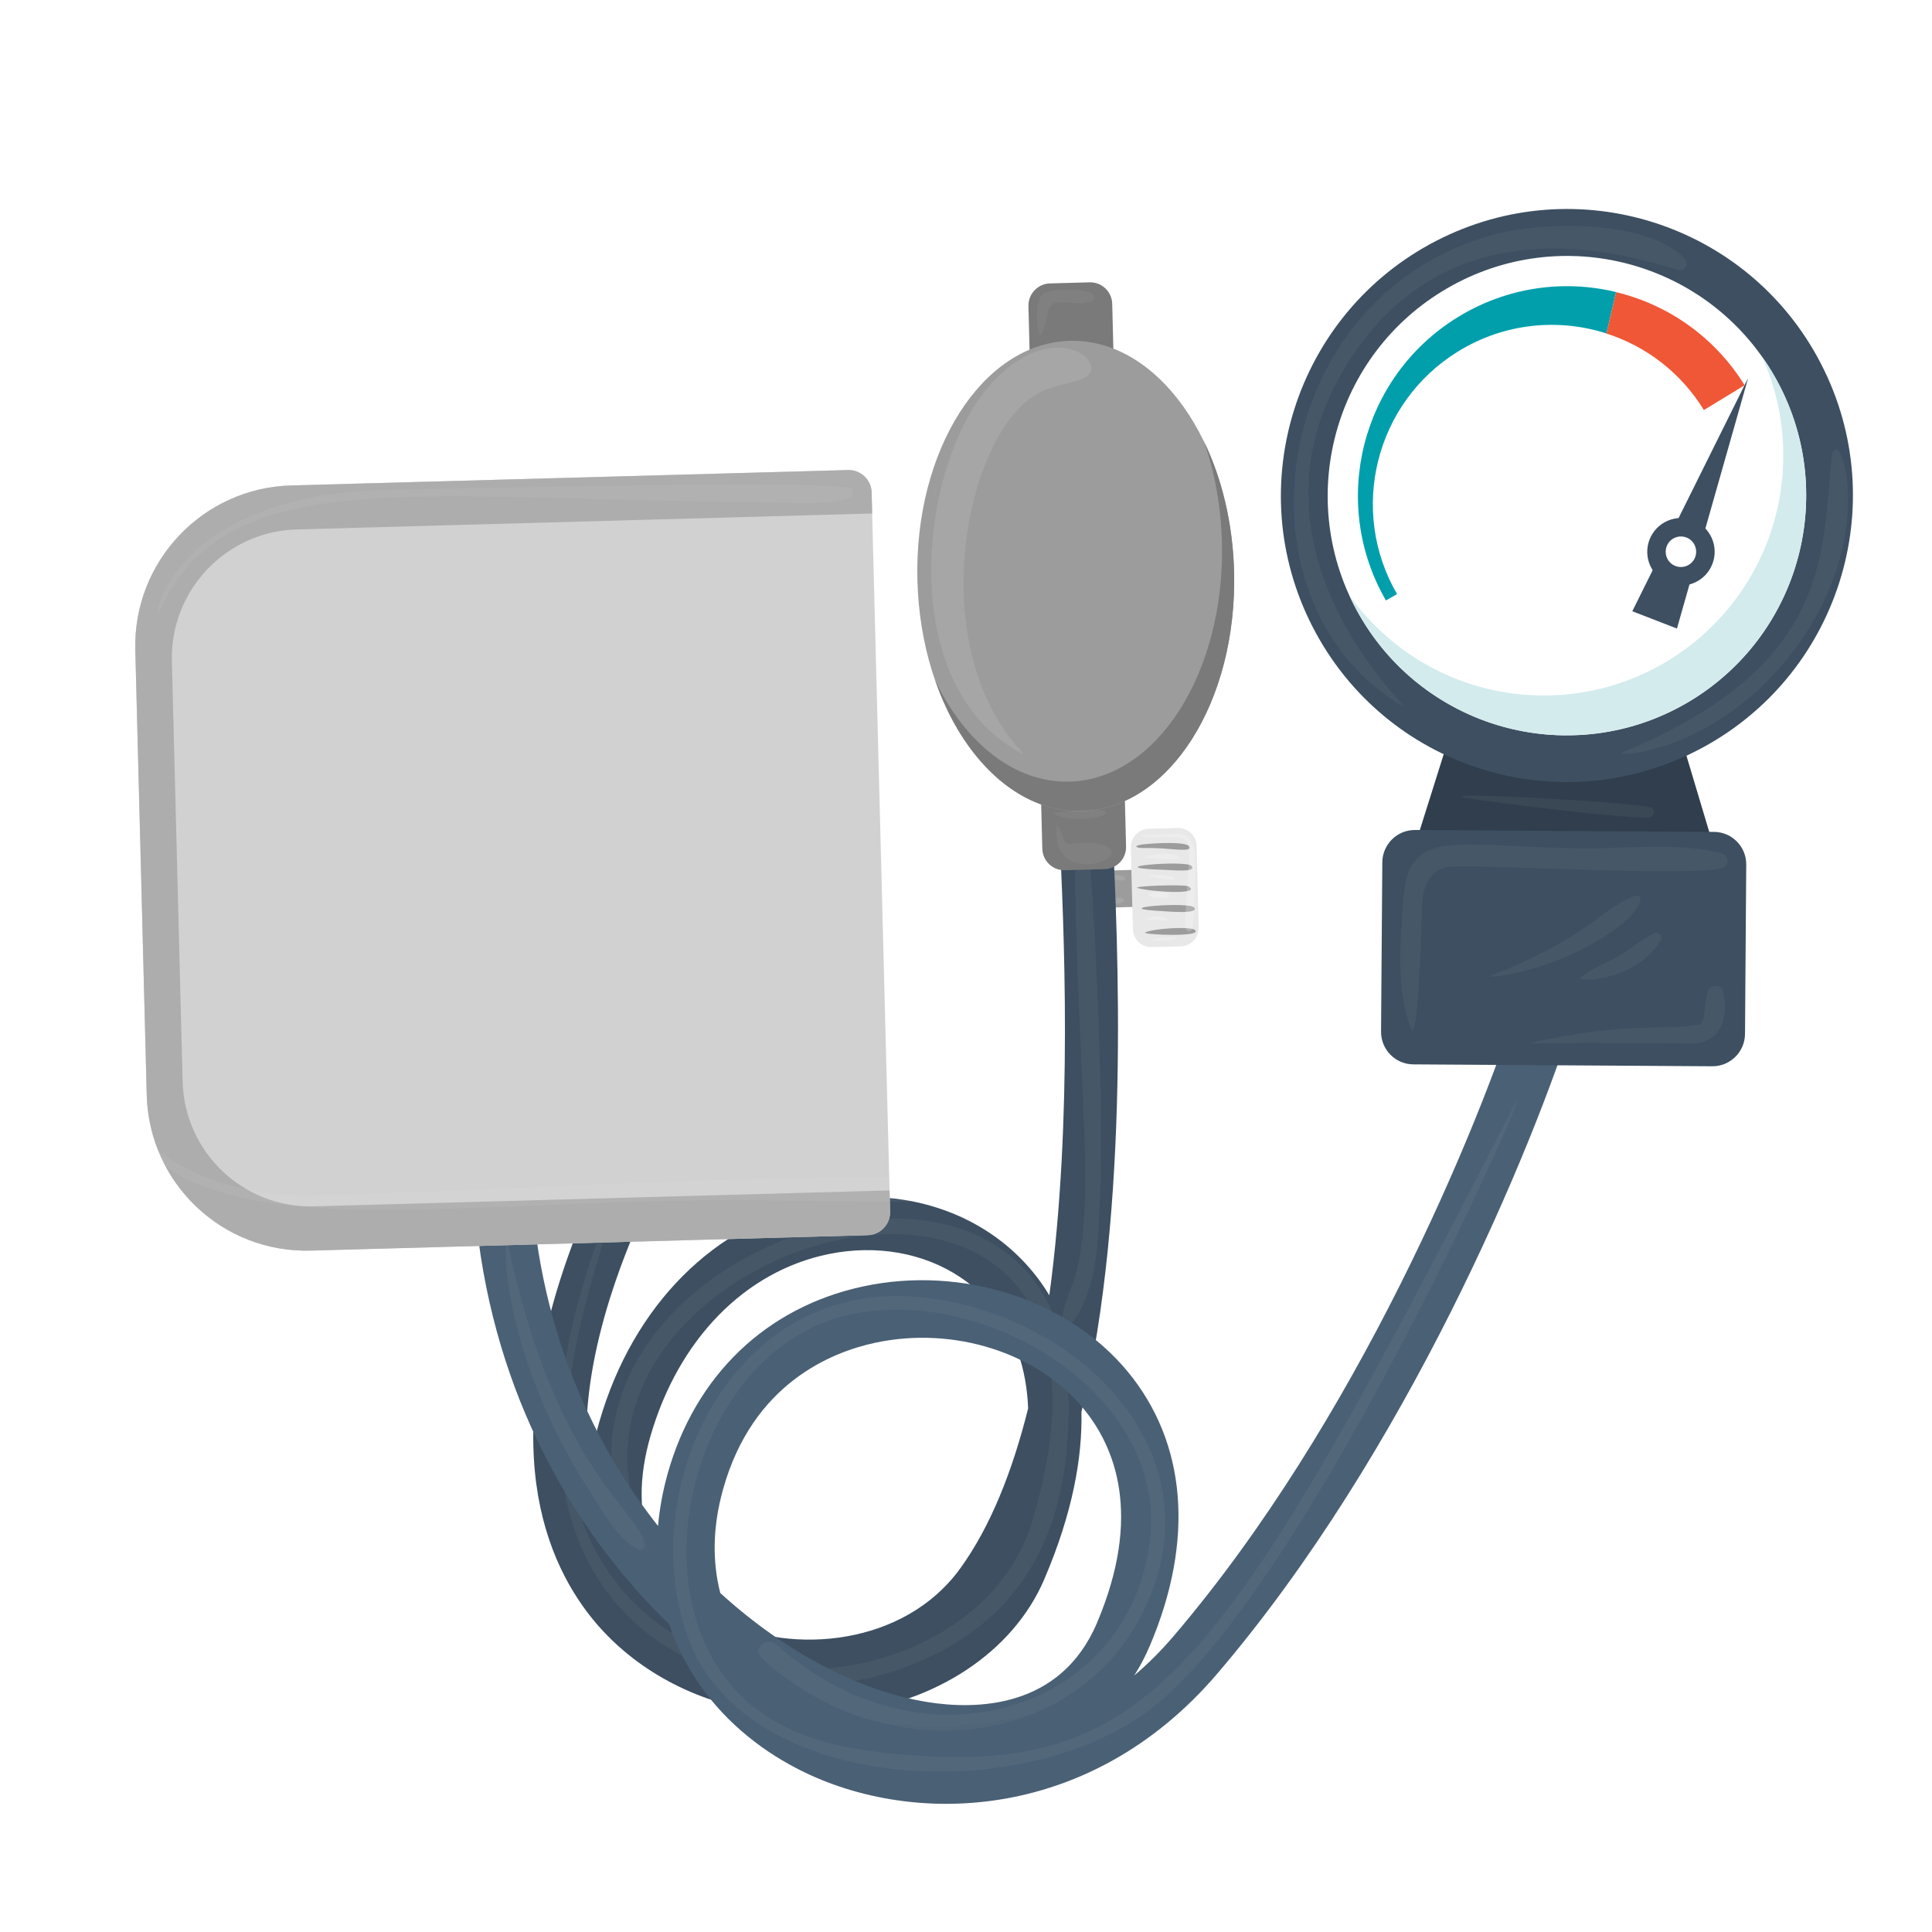 <svg width="60" height="60" viewBox="0 0 60 60" fill="none" xmlns="http://www.w3.org/2000/svg">
<g clip-path="url(#clip0_552_1303)">
<rect width="60" height="60" fill="white"/>
<path d="M34.149 27.043L35.357 27.01C35.659 27.002 35.909 27.239 35.917 27.541L35.918 27.6C35.926 27.901 35.688 28.152 35.387 28.16L34.178 28.194C33.877 28.202 33.627 27.965 33.619 27.663L33.618 27.604C33.61 27.302 33.847 27.052 34.149 27.043Z" fill="#9C9C9C"/>
<path d="M36.576 25.713L35.675 25.738C35.359 25.747 35.11 26.01 35.118 26.326L35.183 28.859C35.191 29.174 35.453 29.423 35.769 29.414L36.67 29.39C36.986 29.381 37.235 29.118 37.227 28.802L37.162 26.269C37.154 25.953 36.892 25.704 36.576 25.713Z" fill="#E8E8E8"/>
<path d="M36.931 26.284C36.825 26.127 35.85 26.191 35.666 26.206C35.156 26.247 35.319 26.314 35.285 26.294C35.404 26.368 35.487 26.314 36.093 26.349C36.473 26.369 37.048 26.461 36.931 26.284Z" fill="#9C9C9C"/>
<path d="M37.005 26.893C36.853 26.698 33.933 26.942 36.175 27.015C36.446 27.024 37.165 27.098 37.005 26.893Z" fill="#9C9C9C"/>
<path d="M36.908 27.527C36.786 27.456 35.077 27.515 35.34 27.583C35.864 27.716 37.345 27.781 36.908 27.527Z" fill="#9C9C9C"/>
<path d="M37.082 28.183C36.937 28 34.48 28.188 35.889 28.282C36.259 28.306 37.254 28.401 37.082 28.183Z" fill="#9C9C9C"/>
<path d="M37.102 28.877C36.954 28.767 35.851 28.829 35.568 28.957C35.41 29.028 37.421 29.114 37.102 28.877Z" fill="#9C9C9C"/>
<path opacity="0.2" d="M37.022 28.852C37.082 28.705 37.099 27.618 37.099 27.602C37.11 26.778 37.249 25.908 36.596 25.885C36.536 25.883 34.047 25.983 36.501 26.006C37.126 26.012 36.915 26.425 36.819 28.312C36.81 28.483 36.776 28.674 36.828 28.841C36.858 28.936 36.981 28.95 37.021 28.854L37.022 28.852Z" fill="white"/>
<path opacity="0.2" d="M36.588 26.594C36.22 26.372 35.367 26.649 35.547 26.639C35.677 26.632 36.898 26.782 36.588 26.594Z" fill="white"/>
<path opacity="0.2" d="M36.433 27.255C36.238 27.131 35.373 27.144 35.875 27.259C35.946 27.275 36.654 27.394 36.433 27.255Z" fill="white"/>
<path opacity="0.2" d="M36.287 27.774C36.15 27.62 35.522 27.744 35.68 27.831C35.769 27.88 36.457 27.964 36.287 27.774Z" fill="white"/>
<path opacity="0.2" d="M36.224 28.536C35.939 28.332 35.52 28.577 35.605 28.572C35.989 28.545 36.383 28.651 36.224 28.536Z" fill="white"/>
<path opacity="0.2" d="M36.497 29.108C36.175 29.081 35.471 29.213 35.865 29.218C36.614 29.228 36.55 29.112 36.497 29.108Z" fill="white"/>
<path opacity="0.1" d="M34.351 27.205C34.304 27.214 34.757 27.388 34.887 27.339C35.062 27.272 34.843 27.109 34.351 27.205Z" fill="white"/>
<path opacity="0.1" d="M34.891 27.931C34.739 27.781 34.384 28.011 34.56 28.051C34.63 28.103 34.995 28.036 34.891 27.931Z" fill="white"/>
<path d="M32.428 49.052C33.316 46.981 33.615 45.258 33.585 43.851C35.107 37.473 34.719 29.319 34.544 25.65C34.504 24.836 34.474 24.192 34.482 23.93L32.833 23.881C32.823 24.21 32.851 24.816 32.896 25.733C33.039 28.719 33.327 34.773 32.588 40.227C32.424 39.953 32.254 39.719 32.094 39.523C30.562 37.639 27.997 36.799 25.404 37.332C22.199 37.988 19.663 40.533 18.617 44.141C18.443 44.742 18.336 45.327 18.293 45.891C18.004 43.807 18.396 40.901 20.313 36.9L18.825 36.188C15.355 43.432 16.51 47.625 18.091 49.868C18.632 50.637 19.314 51.291 20.097 51.814C21.77 52.932 23.906 53.452 26.123 53.215C29.045 52.904 31.46 51.31 32.427 49.055L32.428 49.052ZM20.202 44.595C21.073 41.589 23.14 39.478 25.731 38.947C27.227 38.641 28.698 38.914 29.823 39.666C30.196 39.915 30.53 40.216 30.815 40.565C31.509 41.418 31.881 42.495 31.93 43.739C31.443 45.687 30.76 47.419 29.812 48.721C28.081 51.102 24.616 51.405 22.399 50.32C20.252 49.27 19.451 47.182 20.202 44.594L20.202 44.595Z" fill="#3D4F61"/>
<path opacity="0.05" d="M27.688 51.923C22.349 53.657 13.63 50.073 19.121 37.103C19.137 37.064 19.196 37.083 19.183 37.124C18.065 40.736 16.532 45.019 18.726 48.556C21.98 53.803 30.534 52.327 32.055 47.254C36.297 33.122 17.6 38.001 19.64 46.559C19.713 46.867 19.23 46.963 19.158 46.655C17.185 38.4 32.738 33.568 33.168 43.047C33.365 47.397 31.845 50.574 27.688 51.923Z" fill="white"/>
<path opacity="0.05" d="M33.91 39.715C34.672 36.871 33.658 22.055 33.492 24.158C33.165 28.3 33.776 34.197 33.685 37.292C33.604 40.067 33.053 40.022 32.971 41.065C32.944 41.417 33.503 41.231 33.909 39.715L33.91 39.715Z" fill="white"/>
<path d="M23.884 54.412C22.656 53.591 21.704 52.511 21.105 51.247C20.981 50.985 20.874 50.717 20.782 50.444C20.418 50.091 20.064 49.721 19.721 49.332C17.705 47.043 15.205 43.118 14.743 37.418L16.528 37.27C16.901 41.898 18.741 45.24 20.436 47.391C20.482 46.859 20.581 46.32 20.731 45.778C21.586 42.715 23.805 40.59 26.819 39.948C29.884 39.295 33.182 40.361 35.026 42.602C36.853 44.82 37.097 47.838 35.715 51.097C35.574 51.431 35.41 51.743 35.226 52.032C35.649 51.675 36.056 51.27 36.447 50.811C42.109 44.179 45.911 35.088 47.265 30.762L48.973 31.295C47.578 35.751 43.656 45.121 37.807 51.973C33.816 56.65 28.198 56.759 24.669 54.881C24.398 54.736 24.136 54.58 23.887 54.414L23.884 54.412ZM22.369 49.473C24.36 51.287 26.674 52.519 28.804 52.859C30.279 53.096 32.926 53.09 34.069 50.398C35.49 47.048 34.623 44.929 33.645 43.742C32.213 42.002 29.617 41.182 27.187 41.699C25.812 41.992 23.369 42.974 22.454 46.256C22.119 47.456 22.128 48.531 22.369 49.473Z" fill="#4A6075"/>
<path opacity="0.05" d="M47.007 34.362C38.061 51.809 35.859 55.051 28.311 54.511C26.884 54.409 25.397 54.201 24.129 53.498C19.476 50.92 21.02 42.742 25.676 41.036C29.862 39.502 36.297 43.001 35.712 47.844C35.071 53.165 28.631 55.161 24.116 51.073C23.82 50.805 23.341 51.21 23.64 51.484C27.446 54.983 33.399 54.368 35.517 50.019C37.965 44.991 33.264 40.647 28.408 40.27C22.607 39.819 19.661 46.412 21.403 50.953C23.242 55.745 31.914 56.136 35.853 52.984C40.892 48.953 48.164 32.11 47.007 34.362Z" fill="white"/>
<path opacity="0.05" d="M20.047 47.96C19.771 46.881 17.271 45.543 15.81 38.806C15.599 37.837 15.426 41.849 18.294 46.275C18.685 46.878 19.171 47.84 19.855 48.127C19.955 48.17 20.072 48.062 20.046 47.959L20.047 47.96Z" fill="white"/>
<g style="mix-blend-mode:multiply" opacity="0.2">
<path d="M34.751 52.079C31.428 54.172 26.78 53.816 24.991 52.813C23.835 52.163 23.404 50.916 22.696 49.881C22.567 49.692 22.301 49.902 22.379 50.091C23.558 52.954 25.458 53.62 28.356 53.816C33.031 54.135 35.036 51.898 34.751 52.079Z" fill="#4A6075"/>
</g>
<g style="mix-blend-mode:multiply" opacity="0.2">
<path d="M20.386 49.488C20.069 47.747 20.328 48.022 20.188 47.547C20.128 47.345 19.832 47.544 19.993 48.52C20.103 49.184 20.405 49.584 20.387 49.488L20.386 49.488Z" fill="#4A6075"/>
</g>
<g style="mix-blend-mode:multiply" opacity="0.2">
<path d="M47.662 33.917C47.525 33.813 46.826 33.616 46.588 33.676C46.134 33.791 47.228 34.258 47.599 34.231C47.761 34.22 47.77 33.998 47.663 33.916L47.662 33.917Z" fill="#4A6075"/>
</g>
<path d="M33.838 8.768L32.606 8.802C32.228 8.813 31.93 9.128 31.939 9.507L31.999 11.836C32.009 12.214 32.323 12.513 32.701 12.502L33.933 12.468C34.312 12.458 34.61 12.143 34.6 11.764L34.541 9.435C34.531 9.056 34.217 8.758 33.838 8.768Z" fill="#7A7A7A"/>
<path d="M34.209 23.292L32.977 23.326C32.599 23.336 32.301 23.652 32.31 24.03L32.37 26.36C32.38 26.738 32.694 27.036 33.072 27.026L34.304 26.992C34.682 26.982 34.981 26.666 34.971 26.288L34.912 23.958C34.902 23.58 34.588 23.281 34.209 23.292Z" fill="#7A7A7A"/>
<path d="M33.595 25.19C36.31 25.115 38.428 21.785 38.324 17.751C38.221 13.718 35.935 10.51 33.22 10.585C30.505 10.66 28.387 13.99 28.491 18.023C28.594 22.056 30.879 25.265 33.595 25.19Z" fill="#9C9C9C"/>
<path d="M33.595 25.187C31.636 25.241 29.9 23.586 29.048 21.145C29.981 23.076 31.515 24.32 33.218 24.274C35.934 24.198 38.052 20.868 37.948 16.835C37.919 15.71 37.72 14.65 37.39 13.707C37.946 14.853 38.288 16.243 38.326 17.749C38.43 21.783 36.312 25.111 33.597 25.188L33.595 25.187Z" fill="#7A7A7A"/>
<path opacity="0.1" d="M31.763 23.381C29.076 20.533 29.7 15.292 31.305 13.085C32.179 11.883 32.977 12.042 33.652 11.746C34.535 11.36 32.846 9.766 30.861 11.83C28.533 14.25 27.717 21.31 31.742 23.405C31.757 23.413 31.777 23.394 31.763 23.381Z" fill="white"/>
<path opacity="0.05" d="M33.886 9.096C33.588 8.961 32.587 8.968 32.404 9.117C32.053 9.403 32.243 10.596 32.339 10.389C32.622 9.77 32.44 9.453 32.828 9.395C33.201 9.341 33.532 9.504 33.903 9.357C34.029 9.307 33.986 9.141 33.886 9.096Z" fill="white"/>
<path opacity="0.05" d="M34.254 25.157C34.082 25.134 32.974 25.19 32.733 25.243C32.628 25.266 32.969 25.426 33.53 25.426C34.508 25.425 34.378 25.175 34.255 25.16L34.254 25.157Z" fill="white"/>
<path opacity="0.05" d="M34.401 26.317C33.883 26.014 33.231 26.299 33.105 26.177C33.025 26.102 32.836 25.448 32.815 25.693C32.669 27.519 35.078 26.713 34.4 26.316L34.401 26.317Z" fill="white"/>
<path d="M53.718 27.961L43.426 27.898L45.493 21.337L51.748 21.378L53.718 27.961Z" fill="#303E4D"/>
<path d="M53.23 25.835L43.945 25.776C43.388 25.773 42.933 26.223 42.929 26.781L42.89 32.038C42.886 32.596 43.335 33.052 43.892 33.055L53.176 33.114C53.734 33.117 54.189 32.667 54.193 32.109L54.231 26.852C54.236 26.294 53.787 25.838 53.23 25.835Z" fill="#3D4F61"/>
<path d="M52.731 23.294C57.091 21.037 58.803 15.67 56.556 11.304C54.309 6.939 48.953 5.229 44.593 7.485C40.233 9.741 38.52 15.109 40.768 19.474C43.015 23.84 48.371 25.55 52.731 23.294Z" fill="#3D4F61"/>
<path d="M52.374 21.837C55.929 19.78 57.149 15.227 55.099 11.668C53.049 8.109 48.506 6.891 44.951 8.949C41.397 11.006 40.177 15.559 42.227 19.118C44.276 22.677 48.82 23.895 52.374 21.837Z" fill="white"/>
<path d="M48.61 22.837C45.622 22.816 43.061 21.038 41.901 18.484C43.239 20.355 45.42 21.583 47.897 21.599C52 21.625 55.352 18.314 55.381 14.202C55.389 13.082 55.152 12.021 54.713 11.062C55.592 12.295 56.104 13.808 56.092 15.438C56.061 19.549 52.711 22.863 48.608 22.834L48.61 22.837Z" fill="#D3EBED"/>
<path d="M50.19 9.07L49.89 10.356C48.403 9.877 46.721 10.029 45.284 10.913C42.708 12.499 41.876 15.849 43.387 18.45L43.041 18.648C41.287 15.609 42.263 11.704 45.268 9.852C46.802 8.909 48.569 8.678 50.19 9.07Z" fill="#019FAC"/>
<path d="M54.181 11.964L52.916 12.734C52.195 11.56 51.106 10.748 49.89 10.358L50.19 9.073C51.791 9.459 53.246 10.454 54.183 11.967L54.181 11.964Z" fill="#EF5736"/>
<g filter="url(#filter0_d_552_1303)">
<path d="M48.539 17.75L47.152 17.213L50.751 9.967L48.539 17.75Z" fill="#3D4F61"/>
<path d="M49.64 15.744C49.432 16.284 48.824 16.553 48.286 16.345C47.747 16.137 47.479 15.528 47.687 14.989C47.895 14.449 48.503 14.179 49.041 14.387C49.58 14.595 49.849 15.204 49.64 15.744Z" fill="#3D4F61"/>
<path d="M49.104 15.536C49.01 15.78 48.735 15.901 48.491 15.807C48.247 15.713 48.128 15.438 48.222 15.193C48.315 14.949 48.59 14.829 48.834 14.923C49.078 15.016 49.197 15.292 49.104 15.536Z" fill="white"/>
</g>
<path opacity="0.05" d="M52.32 8.031C51.187 6.846 48.016 6.85 46.402 7.285C39.343 9.187 38.15 18.737 43.556 21.929C44.083 22.241 38.151 17.165 41.859 11.265C45.365 5.688 51.631 8.341 52.173 8.387C52.359 8.404 52.434 8.152 52.32 8.031Z" fill="white"/>
<path opacity="0.05" d="M56.882 14.25C56.56 17.149 56.952 20.652 50.38 23.368C50.011 23.522 53.128 23.447 55.553 20.4C58.532 16.656 57.035 12.868 56.882 14.25Z" fill="white"/>
<path opacity="0.05" d="M53.479 26.503C52.133 26.147 50.495 26.365 49.105 26.347C45.18 26.3 43.761 25.662 43.592 27.867C43.493 29.152 43.338 30.734 43.825 31.954C44.022 32.444 44.139 28.996 44.14 28.975C44.184 28.273 44.005 27.162 44.924 26.928C45.42 26.801 52.274 27.241 53.481 26.962C53.712 26.908 53.701 26.562 53.48 26.506L53.479 26.503Z" fill="white"/>
<path opacity="0.05" d="M53.514 30.799C53.464 30.554 53.084 30.563 53.03 30.802C52.851 31.583 53.016 31.883 52.569 31.834C52.036 32.01 50.554 31.698 47.519 32.393C47.378 32.426 47.636 32.358 52.496 32.408C53.427 32.416 53.688 31.671 53.512 30.799L53.514 30.799Z" fill="white"/>
<path opacity="0.05" d="M50.743 27.83C49.666 28.267 49.298 29.121 46.346 30.282C46.003 30.417 47.456 30.268 48.829 29.624C51.114 28.551 51.148 27.667 50.743 27.83Z" fill="white"/>
<path opacity="0.05" d="M51.363 28.985C50.955 29.189 50.594 29.514 50.19 29.736C49.828 29.937 49.406 30.093 49.089 30.36C48.919 30.504 50.779 30.513 51.577 29.2C51.662 29.06 51.499 28.919 51.363 28.985Z" fill="white"/>
<path opacity="0.05" d="M51.244 25.065C50.47 24.89 44.25 24.559 45.55 24.787C45.957 24.858 50.334 25.433 51.202 25.389C51.381 25.38 51.433 25.106 51.245 25.062L51.244 25.065Z" fill="white"/>
<path opacity="0.05" d="M49.593 12.76C49.627 12.58 48.995 14.04 48.988 14.059C48.925 14.212 49.286 14.347 49.593 12.76Z" fill="white"/>
<path opacity="0.05" d="M47.902 16.871C48.795 15.262 47.252 16.964 47.589 17.132C47.899 17.286 48.155 17.43 48.295 17.227C48.376 17.109 48.338 16.905 47.902 16.871Z" fill="white"/>
<path d="M26.948 38.359L9.651 38.839C6.908 38.915 4.627 36.752 4.557 34.007L4.202 20.183C4.131 17.438 6.297 15.151 9.04 15.075L26.337 14.597C26.731 14.586 27.058 14.897 27.069 15.291L27.643 37.625C27.653 38.019 27.342 38.347 26.949 38.358L26.948 38.359Z" fill="#D1D1D1"/>
<path d="M27.643 37.625L27.626 36.969L9.756 37.464C7.558 37.525 5.73 35.79 5.672 33.59L5.338 20.536C5.282 18.337 7.018 16.503 9.216 16.442L27.086 15.947L27.07 15.291C27.059 14.897 26.732 14.587 26.338 14.598L9.04 15.077C6.297 15.153 4.131 17.44 4.202 20.185L4.557 34.007C4.628 36.752 6.909 38.915 9.652 38.839L26.949 38.36C27.343 38.349 27.654 38.021 27.643 37.627L27.643 37.625Z" fill="#ADADAD"/>
<path opacity="0.05" d="M26.372 15.146C25.403 14.891 11.716 15.221 11.648 15.224C5.098 15.534 4.731 19.483 4.93 19.033C6.99 14.358 12.796 15.525 23.432 15.589C24.385 15.594 25.42 15.724 26.352 15.479C26.506 15.438 26.551 15.193 26.373 15.146L26.372 15.146Z" fill="white"/>
<path opacity="0.05" d="M30.626 36.731C27.868 36.13 10.759 37.269 8.863 37.111C4.215 36.722 3.286 33.627 3.3 33.669C5.041 39.279 13.181 37.156 23.624 37.279C29.346 37.346 29.699 37.342 30.599 37.165C30.806 37.125 30.854 36.781 30.627 36.732L30.626 36.731Z" fill="white"/>
<path opacity="0.05" d="M4.737 36.854C5.792 38.44 6.789 40.18 8.082 41.586C11.012 44.77 -5.099 22.084 4.737 36.854Z" fill="white"/>
</g>
<defs>
<filter id="filter0_d_552_1303" x="47.152" y="9.968" width="7.14" height="9.553" filterUnits="userSpaceOnUse" color-interpolation-filters="sRGB">
<feFlood flood-opacity="0" result="BackgroundImageFix"/>
<feColorMatrix in="SourceAlpha" type="matrix" values="0 0 0 0 0 0 0 0 0 0 0 0 0 0 0 0 0 0 127 0" result="hardAlpha"/>
<feOffset dx="3.54" dy="1.77"/>
<feColorMatrix type="matrix" values="0 0 0 0 0.871 0 0 0 0 0.906 0 0 0 0 0.933 0 0 0 0.75 0"/>
<feBlend mode="normal" in2="BackgroundImageFix" result="effect1_dropShadow_552_1303"/>
<feBlend mode="normal" in="SourceGraphic" in2="effect1_dropShadow_552_1303" result="shape"/>
</filter>
<clipPath id="clip0_552_1303">
<rect width="60" height="60" fill="white"/>
</clipPath>
</defs>
</svg>
